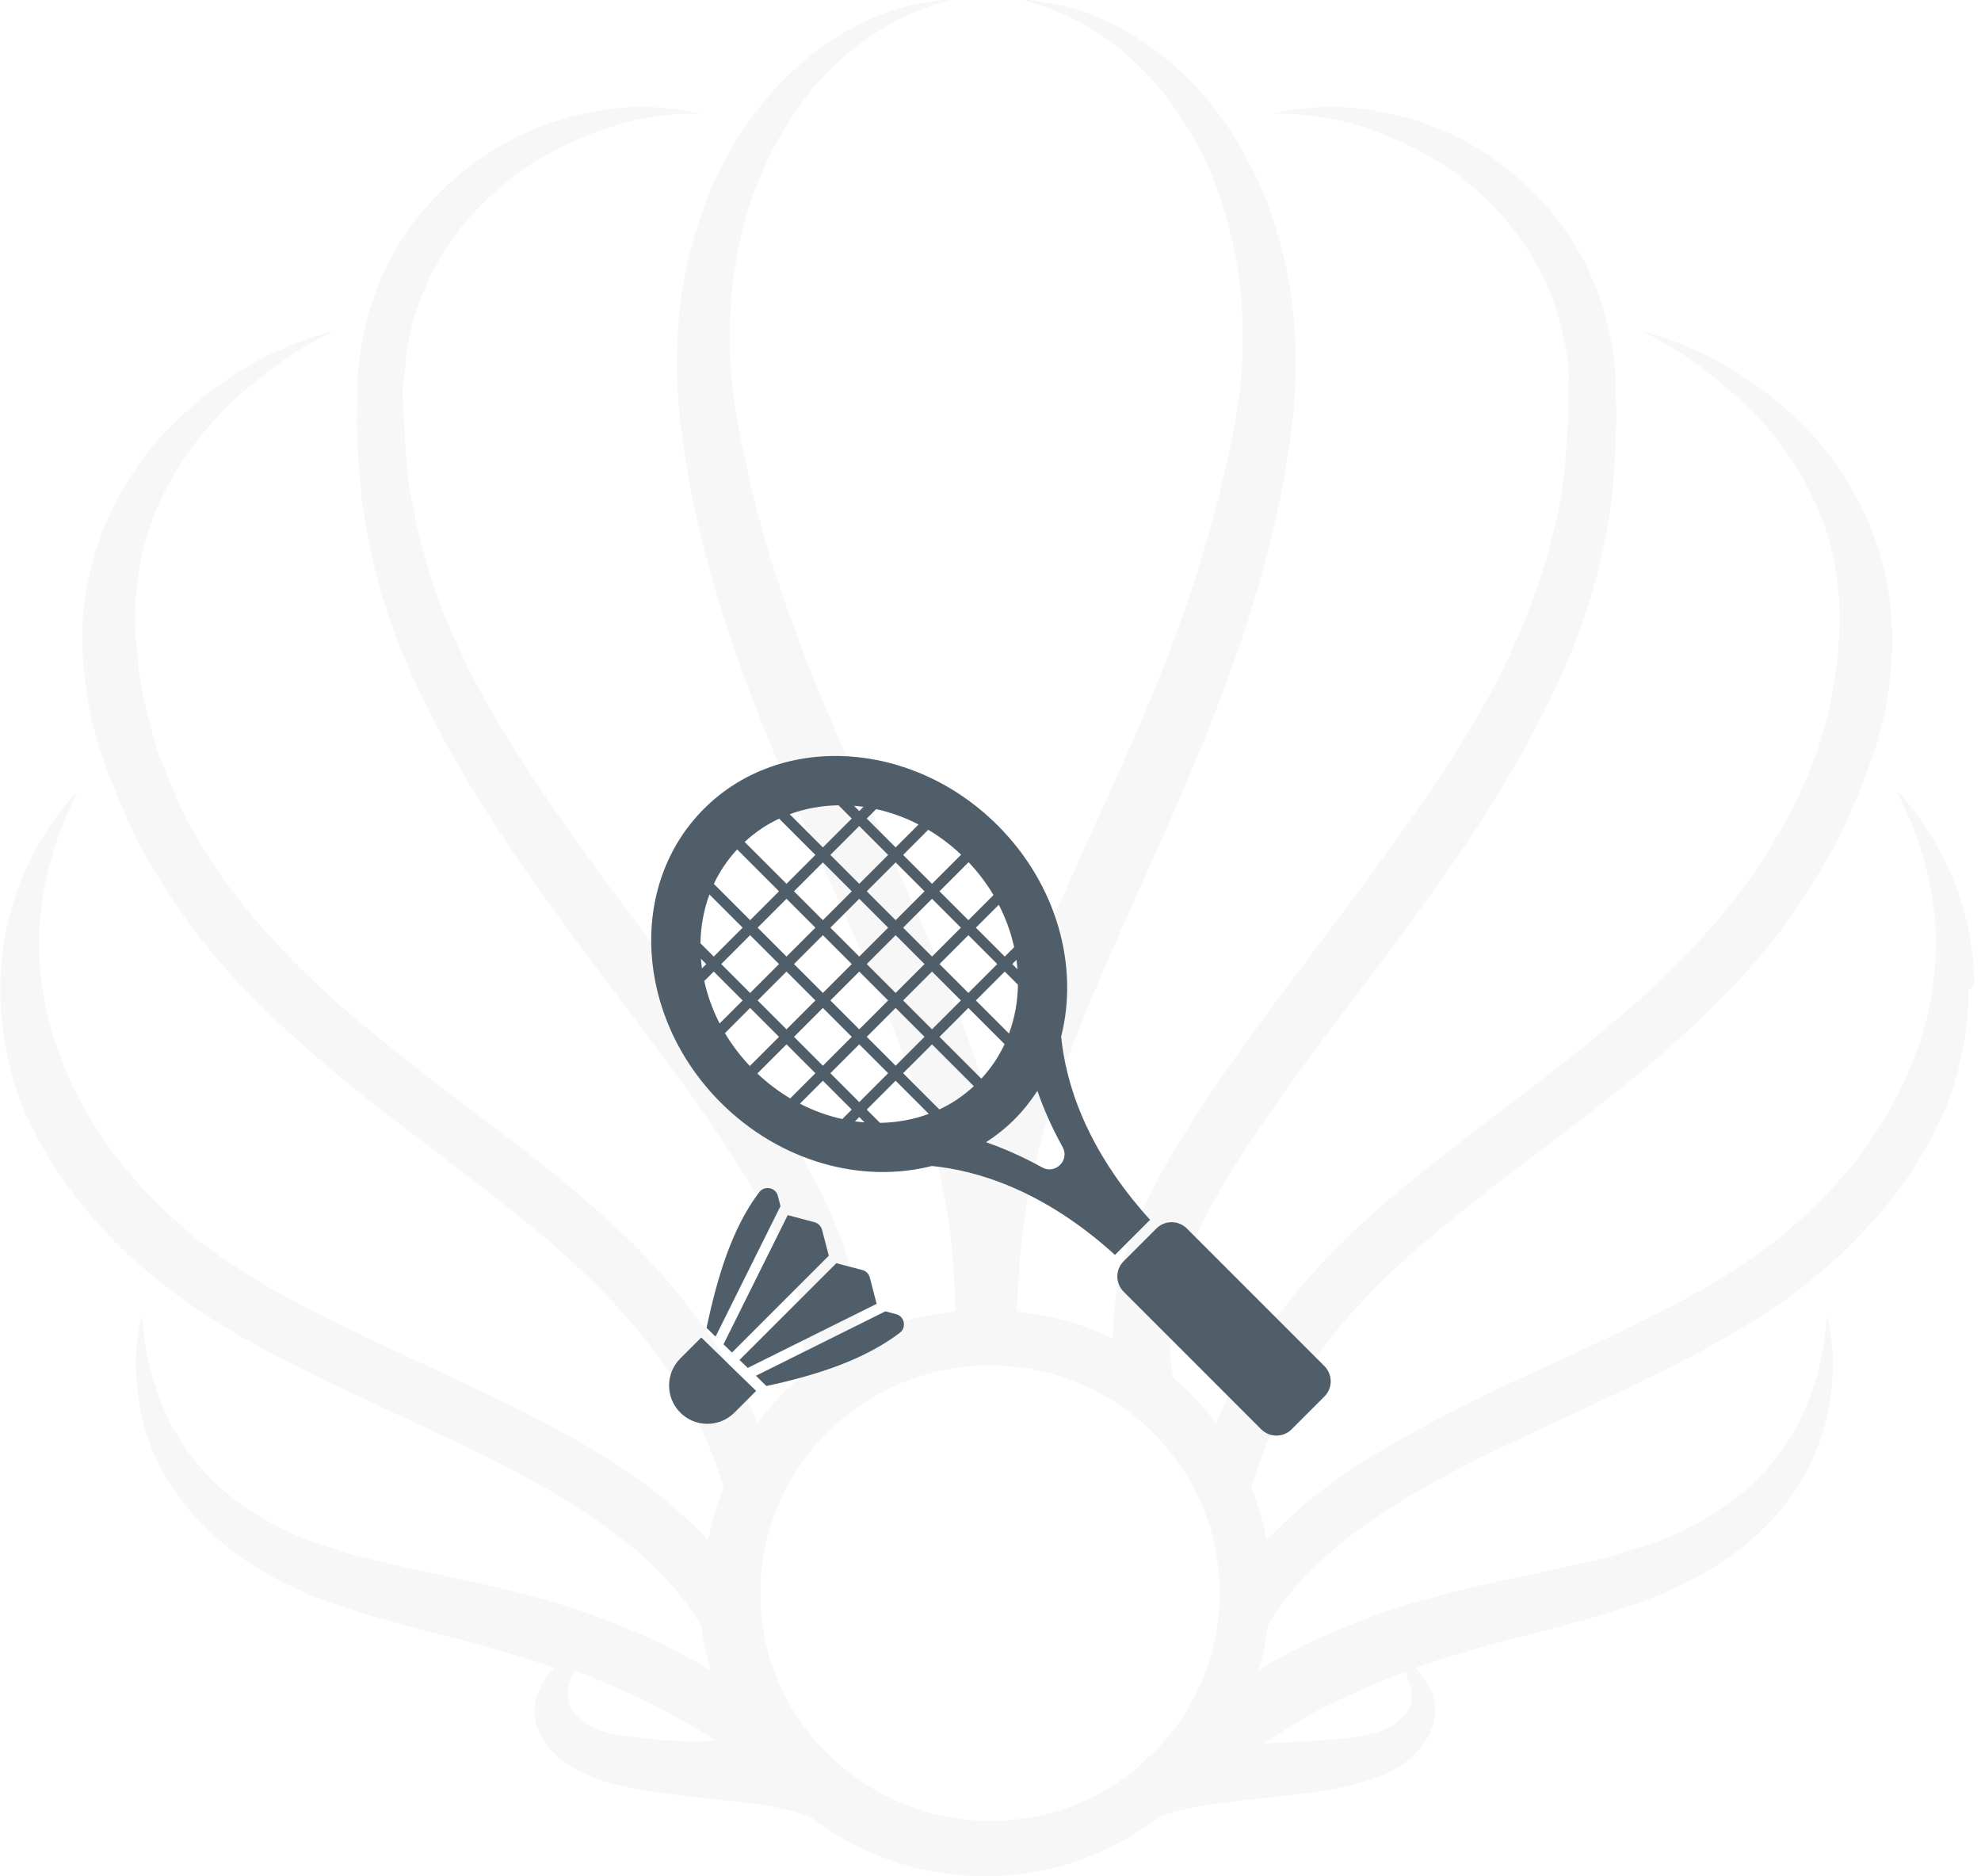 <svg width="264" height="250" viewBox="0 0 264 250" fill="none" xmlns="http://www.w3.org/2000/svg">
<path opacity="0.05" fill-rule="evenodd" clip-rule="evenodd" d="M263.119 130.418C263.119 129.925 263.02 129.433 263.02 128.94C262.921 126.97 262.622 125.099 262.225 123.325C261.827 121.552 261.33 119.976 260.834 118.499C259.74 115.544 258.448 113.081 257.256 111.21C256.958 110.717 256.66 110.323 256.361 109.831C256.063 109.437 255.864 109.043 255.566 108.649C255.069 107.959 254.573 107.368 254.175 106.875C253.777 106.383 253.479 106.087 253.281 105.89C253.082 105.693 252.982 105.595 252.982 105.595L252.883 105.693C252.883 105.693 253.181 106.284 253.678 107.27C254.175 108.353 254.871 109.831 255.566 111.899C256.262 113.968 256.958 116.43 257.455 119.287C257.653 120.764 257.951 122.242 257.951 123.916C257.951 124.113 257.951 124.31 257.951 124.507C257.951 124.704 257.951 124.902 257.951 125.099C257.951 125.493 257.951 125.887 257.951 126.379C257.951 127.266 257.952 128.054 257.852 128.94C257.852 129.827 257.653 130.713 257.554 131.6C257.455 132.486 257.256 133.373 257.057 134.358C256.958 134.85 256.858 135.244 256.759 135.737C256.66 136.229 256.56 136.623 256.361 137.116C256.262 137.608 256.063 138.002 255.964 138.495C255.864 138.987 255.666 139.381 255.467 139.874C254.771 141.745 254.076 143.617 253.082 145.489C252.187 147.36 251.094 149.232 249.902 151.005C249.305 151.891 248.709 152.778 248.013 153.763C247.715 154.255 247.318 154.649 247.02 155.043C246.721 155.437 246.324 155.93 245.926 156.324C245.529 156.718 245.231 157.21 244.833 157.604C244.436 157.998 244.038 158.491 243.641 158.885C242.846 159.771 242.051 160.559 241.156 161.348L240.858 161.643L240.56 161.939L239.864 162.53L239.169 163.121L238.87 163.416C238.771 163.515 238.672 163.613 238.572 163.712C237.678 164.401 236.883 165.189 235.889 165.879C234.001 167.356 232.013 168.637 230.026 169.917C225.951 172.478 221.578 174.645 217.206 176.812C212.833 178.98 208.46 180.95 204.187 182.92C199.913 184.89 195.739 186.86 191.864 188.928C187.988 190.997 184.311 193.065 181.031 195.134C177.752 197.301 174.87 199.468 172.484 201.635C171.093 202.916 169.901 204.098 168.807 205.181C168.31 202.719 167.615 200.355 166.72 198.089C166.82 197.892 166.919 197.597 167.018 197.301C167.416 196.02 168.112 194.05 169.105 191.686C169.404 191.095 169.702 190.504 170 189.815C170.199 189.519 170.298 189.125 170.497 188.83C170.696 188.534 170.894 188.14 170.994 187.845C171.391 187.155 171.689 186.466 172.186 185.678C172.584 184.988 173.081 184.2 173.578 183.412C175.565 180.359 178.05 177.108 181.13 173.857C184.211 170.508 187.789 167.159 191.864 163.81C195.938 160.461 200.41 157.013 205.081 153.467C209.752 149.921 214.622 146.178 219.491 142.139C220.684 141.154 221.876 140.071 223.069 138.987C223.665 138.495 224.262 137.904 224.858 137.411C225.454 136.82 226.05 136.328 226.647 135.737C228.932 133.471 231.218 131.206 233.405 128.743C233.901 128.152 234.498 127.561 234.995 126.872L236.485 125L237.28 124.015C237.579 123.719 237.777 123.325 237.976 123.03L239.367 121.06C239.864 120.37 240.262 119.681 240.759 118.991C241.156 118.302 241.653 117.612 242.051 116.923C242.448 116.233 242.846 115.445 243.343 114.756L243.939 113.672L244.237 113.18L244.535 112.687C244.833 111.998 245.231 111.308 245.529 110.619L246.026 109.634L246.125 109.535L246.225 109.338V109.24L246.324 108.944L246.523 108.353C246.821 107.664 247.218 106.875 247.517 106.186C247.815 105.496 248.113 104.708 248.411 103.92L248.808 102.837C248.908 102.443 249.107 102.049 249.206 101.753C249.504 100.965 249.703 100.276 250.001 99.488C250.2 98.7 250.399 98.01 250.597 97.222C250.796 96.434 250.995 95.745 251.194 94.957C251.293 94.563 251.392 94.169 251.392 93.775L251.492 93.184L251.591 92.593C251.691 91.805 251.79 91.017 251.889 90.327C251.989 88.751 252.187 87.273 252.187 85.697C252.187 82.644 251.889 79.689 251.293 76.832C250.697 73.976 249.802 71.316 248.709 68.853C247.616 66.391 246.225 64.125 244.833 62.057C243.442 59.988 241.852 58.215 240.262 56.639C239.864 56.245 239.467 55.851 239.069 55.457C238.672 55.063 238.274 54.767 237.877 54.373C237.678 54.176 237.479 53.98 237.28 53.881C237.082 53.684 236.883 53.586 236.684 53.389C236.287 53.093 235.889 52.699 235.492 52.404C235.094 52.108 234.696 51.812 234.299 51.517C234.1 51.418 233.901 51.221 233.703 51.123C233.504 51.024 233.305 50.827 233.106 50.729C232.709 50.433 232.311 50.236 232.013 49.941C231.616 49.744 231.218 49.448 230.92 49.251C230.224 48.759 229.429 48.463 228.833 48.069C228.137 47.675 227.442 47.38 226.845 47.084C226.249 46.789 225.653 46.493 225.057 46.296C224.46 46.001 223.963 45.804 223.467 45.607C222.473 45.213 221.578 44.917 220.883 44.72C220.187 44.523 219.591 44.326 219.293 44.228C218.895 44.129 218.696 44.031 218.696 44.031C218.696 44.031 218.895 44.129 219.193 44.326C219.491 44.523 220.088 44.72 220.684 45.114C221.976 45.804 223.864 46.887 226.05 48.463C226.647 48.857 227.243 49.251 227.74 49.744C228.336 50.236 228.932 50.63 229.529 51.221C229.827 51.517 230.125 51.714 230.523 52.009C230.821 52.305 231.119 52.6 231.516 52.896C231.715 52.995 231.814 53.191 232.013 53.29C232.212 53.487 232.311 53.586 232.51 53.782C232.808 54.078 233.106 54.373 233.504 54.767C234.796 56.147 236.088 57.526 237.28 59.2C237.579 59.594 237.877 59.988 238.175 60.481C238.473 60.875 238.771 61.367 239.069 61.761C239.367 62.254 239.665 62.648 239.964 63.14C240.262 63.633 240.461 64.125 240.759 64.618C241.752 66.588 242.746 68.656 243.442 70.922C244.138 73.188 244.635 75.552 244.933 78.014C245.231 80.477 245.231 83.038 245.032 85.599C245.032 86.879 244.833 88.16 244.635 89.539C244.436 90.82 244.237 92.199 243.939 93.479C243.74 94.858 243.343 96.139 242.945 97.518C242.746 98.207 242.548 98.897 242.349 99.488C242.249 99.783 242.15 100.177 242.051 100.473L241.653 101.458C241.355 102.147 241.156 102.837 240.858 103.428C240.56 104.117 240.262 104.708 239.964 105.398L239.765 105.89L239.665 106.186V106.284L239.566 106.383L239.069 107.368C238.672 108.058 238.374 108.747 237.976 109.437L237.678 109.929L237.38 110.422L236.883 111.308C236.485 111.899 236.187 112.589 235.79 113.18C235.392 113.771 234.995 114.46 234.597 115.051C234.2 115.642 233.802 116.332 233.305 116.923L232.013 118.696C231.814 118.991 231.616 119.287 231.318 119.582L230.622 120.469L229.231 122.242C228.734 122.833 228.237 123.424 227.74 123.916C225.752 126.182 223.665 128.349 221.479 130.418C220.883 130.91 220.386 131.403 219.789 131.994C219.193 132.486 218.696 133.077 218.1 133.57C216.907 134.555 215.814 135.54 214.622 136.525C209.951 140.465 205.181 144.11 200.51 147.656C195.839 151.202 191.267 154.748 186.994 158.195C182.721 161.742 178.944 165.288 175.565 168.932C172.286 172.577 169.503 176.123 167.317 179.571C166.82 180.457 166.323 181.245 165.826 182.033C165.329 182.821 164.931 183.708 164.534 184.397C164.335 184.791 164.136 185.185 163.938 185.481C163.739 185.875 163.54 186.269 163.441 186.564C163.143 187.254 162.745 187.943 162.447 188.633C162.348 188.928 162.149 189.322 162.049 189.618C160.36 187.352 158.372 185.284 156.285 183.511C156.285 183.412 156.285 183.412 156.285 183.314C156.087 181.935 155.789 179.866 155.987 177.305C156.087 174.744 156.683 171.592 157.975 168.144C159.267 164.697 161.254 160.757 163.739 156.619C165.031 154.551 166.422 152.384 167.913 150.217C169.404 148.05 170.994 145.784 172.683 143.42C174.373 141.154 176.062 138.692 177.95 136.328C179.739 133.865 181.627 131.403 183.516 128.94C187.292 123.916 191.168 118.597 194.944 113.081C195.839 111.702 196.833 110.323 197.727 108.846C198.621 107.368 199.516 105.989 200.41 104.511C201.305 103.034 202.1 101.556 202.994 100.079C203.392 99.389 203.789 98.601 204.187 97.813L205.379 95.548C208.559 89.441 211.243 82.939 212.932 76.241C213.33 74.567 213.727 72.892 214.025 71.218C214.324 69.543 214.622 67.868 214.82 66.194C214.92 65.307 215.019 64.519 215.019 63.731C215.019 63.337 215.119 62.943 215.119 62.451C215.119 62.057 215.218 61.663 215.218 61.17C215.317 59.496 215.317 57.821 215.417 56.147C215.417 54.571 215.317 52.995 215.317 51.517V51.419V51.221V51.123V50.827V50.236C215.317 49.842 215.218 49.448 215.218 49.054C215.119 48.266 215.019 47.38 214.92 46.592C214.423 43.341 213.528 40.288 212.336 37.431C211.143 34.575 209.553 31.915 207.864 29.649C206.075 27.285 204.187 25.315 202.1 23.542C198.025 19.996 193.652 17.73 189.578 16.352C188.584 15.957 187.59 15.662 186.596 15.465C185.603 15.268 184.708 14.972 183.814 14.874C182.025 14.48 180.335 14.381 178.845 14.283C178.05 14.283 177.354 14.184 176.658 14.283C175.963 14.283 175.366 14.283 174.77 14.381C174.174 14.48 173.677 14.48 173.18 14.48C172.683 14.578 172.286 14.578 171.888 14.677C171.689 14.677 171.491 14.775 171.292 14.775C171.093 14.775 170.994 14.874 170.795 14.874C170.497 14.972 170.298 14.972 170 15.071C169.602 15.169 169.404 15.169 169.404 15.169C169.404 15.169 169.602 15.169 170 15.169C170.199 15.169 170.497 15.169 170.795 15.169C170.994 15.169 171.093 15.169 171.292 15.169C171.491 15.169 171.689 15.169 171.888 15.169C173.478 15.268 175.764 15.465 178.547 16.056C178.944 16.154 179.242 16.253 179.64 16.352C180.037 16.45 180.435 16.549 180.733 16.647C181.528 16.844 182.323 17.14 183.118 17.435C184.708 18.026 186.497 18.715 188.186 19.602C189.975 20.489 191.764 21.572 193.553 22.754C193.951 23.05 194.447 23.444 194.845 23.739C195.242 24.035 195.739 24.429 196.137 24.823C197.031 25.512 197.826 26.3 198.721 27.187C202 30.536 204.982 34.772 206.87 39.697C207.764 42.159 208.46 44.819 208.858 47.577C208.957 48.266 208.957 48.956 209.056 49.645C209.056 50.039 209.056 50.335 209.056 50.729V51.221L208.957 51.517H208.858L208.957 51.615C208.957 53.191 208.957 54.669 208.957 56.245C208.858 57.723 208.758 59.2 208.659 60.776C208.659 61.17 208.559 61.564 208.559 61.958C208.46 62.352 208.46 62.746 208.46 63.14C208.361 63.928 208.261 64.716 208.162 65.406C207.963 66.982 207.566 68.459 207.268 69.937C206.87 71.415 206.472 72.991 206.075 74.468C204.286 80.477 201.802 86.485 198.721 92.199C195.64 97.912 192.062 103.428 188.286 108.747C184.509 114.066 180.733 119.287 176.956 124.212C175.963 125.493 175.068 126.675 174.174 127.955C173.279 129.236 172.286 130.418 171.391 131.6C169.602 134.062 167.814 136.426 166.124 138.79C164.435 141.154 162.745 143.519 161.254 145.784C159.764 148.05 158.273 150.315 156.882 152.581C154.198 157.013 152.012 161.348 150.521 165.583C149.031 169.72 148.434 173.759 148.335 177.009C148.335 177.502 148.335 177.896 148.335 178.389C144.36 176.418 140.186 175.236 135.515 174.744C135.515 174.251 135.515 173.66 135.614 173.069C135.614 172.478 135.614 171.789 135.714 171.198C135.714 170.508 135.813 169.819 135.813 169.129C135.813 168.932 135.813 168.735 135.813 168.538C135.813 168.341 135.813 168.144 135.912 167.947C135.912 167.553 136.012 167.159 136.012 166.765C136.111 165.189 136.409 163.515 136.608 161.742C137.204 158.097 138.099 154.058 139.391 149.724C140.683 145.39 142.372 140.662 144.36 135.737C146.347 130.812 148.633 125.69 151.018 120.272C153.403 114.953 155.987 109.338 158.372 103.625C160.857 97.912 163.143 91.903 165.23 85.894C167.317 79.787 169.105 73.582 170.397 67.376C170.596 66.588 170.696 65.8 170.894 65.012C171.093 64.224 171.192 63.436 171.292 62.648C171.391 61.86 171.59 61.072 171.689 60.284C171.789 59.496 171.888 58.806 171.987 58.018C172.087 57.23 172.186 56.442 172.286 55.753C172.385 54.965 172.484 54.176 172.484 53.389C172.584 51.812 172.683 50.236 172.683 48.66C172.683 45.508 172.484 42.455 172.087 39.5C171.689 36.544 170.994 33.688 170.199 30.93C169.404 28.172 168.41 25.611 167.217 23.148C166.025 20.784 164.733 18.518 163.341 16.45C162.944 15.957 162.646 15.465 162.248 14.972C161.851 14.48 161.553 13.987 161.155 13.593C160.36 12.707 159.664 11.82 158.869 11.032C158.472 10.638 158.074 10.244 157.677 9.85C157.279 9.456 156.882 9.062 156.484 8.767C155.689 8.077 154.894 7.388 154.099 6.797C153.304 6.206 152.509 5.713 151.714 5.122C151.316 4.827 150.919 4.63 150.521 4.433C150.124 4.236 149.726 3.94 149.329 3.743C148.931 3.546 148.534 3.349 148.236 3.152C147.838 2.955 147.441 2.857 147.142 2.66C146.745 2.463 146.447 2.364 146.049 2.167C145.652 2.069 145.354 1.872 145.055 1.773C142.372 0.788 140.186 0.394 138.695 0.197C137.999 0.099 137.403 0.099 137.006 0C136.608 0 136.409 0 136.409 0C136.409 0 136.608 0.099 137.006 0.197C137.204 0.296 137.403 0.296 137.701 0.394C137.999 0.493 138.298 0.591 138.596 0.69C139.291 0.985 140.186 1.182 141.08 1.675C141.279 1.773 141.577 1.872 141.875 1.97C142.173 2.069 142.372 2.266 142.67 2.364C142.968 2.463 143.267 2.66 143.465 2.758C143.764 2.857 144.062 3.054 144.36 3.251C146.745 4.531 149.428 6.403 152.012 9.062C152.708 9.653 153.304 10.441 154 11.131C154.298 11.525 154.596 11.919 154.993 12.313C155.292 12.707 155.59 13.101 155.888 13.495C157.08 15.169 158.273 16.942 159.366 18.913C160.459 20.883 161.453 23.05 162.248 25.315C163.043 27.581 163.739 29.945 164.335 32.506C165.428 37.53 165.826 42.947 165.528 48.463C165.428 49.842 165.329 51.221 165.13 52.699C165.031 53.389 164.932 54.078 164.832 54.767C164.733 55.457 164.633 56.245 164.435 56.935C164.335 57.723 164.136 58.412 164.037 59.2C163.838 59.89 163.739 60.678 163.54 61.367C163.341 62.057 163.242 62.845 163.043 63.534C162.844 64.224 162.646 65.012 162.546 65.701C161.056 71.513 159.267 77.423 157.18 83.235C155.093 89.046 152.708 94.76 150.223 100.374C147.739 105.989 145.155 111.505 142.77 116.923C140.385 122.34 137.999 127.561 136.012 132.683C134.223 137.214 132.633 141.647 131.44 145.883C130.248 141.647 128.658 137.214 126.869 132.683C124.881 127.561 122.496 122.242 120.111 116.923C117.726 111.505 115.142 105.989 112.657 100.374C110.173 94.76 107.788 89.046 105.701 83.235C103.514 77.423 101.726 71.612 100.334 65.701C100.136 65.012 99.937 64.224 99.837 63.534C99.639 62.845 99.539 62.057 99.341 61.367C99.142 60.678 99.042 59.89 98.844 59.2C98.744 58.412 98.545 57.723 98.446 56.935C98.347 56.245 98.148 55.457 98.049 54.767C97.949 54.078 97.85 53.389 97.75 52.699C97.552 51.32 97.452 49.941 97.353 48.463C97.055 42.947 97.452 37.431 98.545 32.506C99.042 30.043 99.738 27.581 100.632 25.315C101.427 23.05 102.421 20.981 103.514 18.913C104.608 16.942 105.8 15.169 106.993 13.495C107.291 13.101 107.589 12.707 107.887 12.313C108.185 11.919 108.483 11.525 108.881 11.131C109.577 10.441 110.173 9.653 110.869 9.062C113.452 6.403 116.235 4.63 118.521 3.251C118.819 3.054 119.117 2.955 119.415 2.758C119.713 2.66 120.012 2.463 120.21 2.364C120.509 2.266 120.707 2.069 121.005 1.97C121.304 1.872 121.502 1.773 121.8 1.675C122.794 1.281 123.589 0.985 124.285 0.69C124.583 0.591 124.981 0.493 125.179 0.394C125.478 0.296 125.676 0.296 125.875 0.197C126.273 0.099 126.471 0 126.471 0C126.471 0 126.273 0 125.875 0C125.478 0 124.881 0.099 124.186 0.197C122.695 0.394 120.508 0.788 117.825 1.773C117.527 1.872 117.13 2.069 116.831 2.167C116.533 2.266 116.136 2.463 115.738 2.66C115.341 2.857 115.043 2.955 114.645 3.152C114.248 3.349 113.949 3.546 113.552 3.743C113.154 3.94 112.757 4.137 112.359 4.433C111.962 4.63 111.564 4.925 111.167 5.122C110.372 5.615 109.577 6.107 108.782 6.797C107.987 7.388 107.192 8.077 106.396 8.767C105.999 9.161 105.601 9.456 105.204 9.85C104.806 10.244 104.409 10.638 104.011 11.032C103.216 11.82 102.521 12.707 101.726 13.593C101.328 14.086 101.03 14.578 100.632 14.972C100.235 15.465 99.937 15.957 99.539 16.45C98.148 18.518 96.856 20.784 95.663 23.148C94.471 25.611 93.576 28.172 92.682 30.93C91.887 33.688 91.191 36.544 90.794 39.5C90.396 42.455 90.198 45.508 90.198 48.66C90.198 50.236 90.297 51.812 90.396 53.389C90.496 54.176 90.595 54.965 90.595 55.753C90.694 56.541 90.794 57.329 90.893 58.018C90.993 58.806 91.092 59.496 91.191 60.284C91.291 61.072 91.489 61.86 91.589 62.648C91.688 63.436 91.887 64.224 91.986 65.012C92.185 65.8 92.284 66.588 92.483 67.376C93.775 73.582 95.564 79.787 97.651 85.894C99.738 92.002 102.123 97.912 104.508 103.625C106.893 109.437 109.477 114.953 111.862 120.272C114.248 125.591 116.533 130.812 118.521 135.737C120.508 140.662 122.198 145.39 123.49 149.724C124.782 154.058 125.676 158.097 126.273 161.742C126.571 163.515 126.769 165.189 126.869 166.765C126.869 167.159 126.968 167.553 126.968 167.947C126.968 168.144 126.968 168.341 127.068 168.538C127.068 168.735 127.068 168.932 127.068 169.129C127.068 169.819 127.167 170.508 127.167 171.198C127.167 171.789 127.266 172.478 127.266 173.069C127.266 173.66 127.266 174.251 127.266 174.744C122.695 175.236 118.322 176.418 114.446 178.389C114.446 177.994 114.446 177.502 114.446 177.009C114.347 173.759 113.751 169.72 112.26 165.583C110.769 161.348 108.583 157.013 105.9 152.581C104.608 150.315 103.117 148.05 101.527 145.784C99.937 143.519 98.347 141.154 96.657 138.79C94.968 136.426 93.179 134.062 91.39 131.6C90.496 130.418 89.601 129.137 88.607 127.955C87.713 126.773 86.719 125.493 85.825 124.212C82.048 119.287 78.172 114.066 74.495 108.747C70.818 103.428 67.141 97.912 64.061 92.199C60.98 86.485 58.396 80.575 56.706 74.468C56.309 72.991 55.911 71.415 55.514 69.937C55.216 68.361 54.917 66.883 54.619 65.406C54.52 64.618 54.421 63.83 54.321 63.14C54.321 62.746 54.222 62.352 54.222 61.958C54.222 61.564 54.123 61.17 54.123 60.776C54.023 59.299 53.924 57.821 53.824 56.245C53.824 54.669 53.626 53.093 53.626 51.615L53.526 51.517H53.626L53.725 51.221L53.824 50.729C53.824 50.335 53.824 50.039 53.924 49.645C54.023 48.956 54.023 48.266 54.123 47.577C54.421 44.819 55.116 42.159 56.11 39.697C57.998 34.772 60.88 30.536 64.259 27.187C65.054 26.3 65.949 25.611 66.843 24.823C67.241 24.429 67.737 24.133 68.135 23.739C68.533 23.444 69.029 23.05 69.427 22.754C71.216 21.474 73.005 20.489 74.794 19.602C76.582 18.715 78.272 18.026 79.862 17.435C80.657 17.14 81.452 16.942 82.247 16.647C82.645 16.549 83.042 16.45 83.34 16.352C83.738 16.253 84.036 16.154 84.433 16.056C87.216 15.465 89.601 15.169 91.092 15.169C91.291 15.169 91.489 15.169 91.688 15.169C91.887 15.169 91.986 15.169 92.185 15.169C92.483 15.169 92.781 15.169 92.98 15.169C93.378 15.169 93.576 15.169 93.576 15.169C93.576 15.169 93.378 15.169 92.98 15.071C92.781 15.071 92.483 14.972 92.185 14.874C91.986 14.874 91.887 14.775 91.688 14.775C91.489 14.775 91.291 14.677 91.092 14.677C90.694 14.578 90.297 14.578 89.8 14.48C89.303 14.48 88.806 14.381 88.21 14.381C87.614 14.283 87.017 14.283 86.322 14.283C85.626 14.283 84.93 14.283 84.135 14.283C82.645 14.381 80.955 14.48 79.166 14.874C78.272 15.071 77.278 15.268 76.384 15.465C75.39 15.761 74.396 16.056 73.402 16.352C69.328 17.73 64.955 20.095 60.88 23.542C58.793 25.315 56.905 27.285 55.116 29.649C53.327 32.013 51.837 34.575 50.644 37.431C49.452 40.288 48.557 43.44 48.06 46.592C47.961 47.38 47.861 48.168 47.762 49.054C47.762 49.448 47.663 49.842 47.663 50.236V50.827V51.123V51.221V51.419V51.517C47.663 53.093 47.563 54.571 47.563 56.147C47.563 57.821 47.663 59.496 47.762 61.17C47.762 61.564 47.861 61.958 47.861 62.451C47.861 62.845 47.961 63.239 47.961 63.731C48.06 64.519 48.16 65.406 48.16 66.194C48.358 67.868 48.657 69.543 48.955 71.218C49.352 72.892 49.65 74.567 50.048 76.241C51.737 82.939 54.421 89.441 57.601 95.548L58.793 97.813C59.191 98.601 59.588 99.389 59.986 100.079C60.88 101.556 61.675 103.034 62.57 104.511C63.464 105.989 64.359 107.368 65.253 108.846C66.147 110.225 67.141 111.604 68.036 113.081C71.812 118.597 75.688 123.916 79.464 128.94C81.353 131.403 83.241 133.964 85.03 136.328C86.819 138.692 88.607 141.154 90.297 143.42C91.986 145.686 93.576 147.951 95.067 150.217C96.558 152.384 97.949 154.551 99.241 156.619C101.825 160.757 103.713 164.697 105.005 168.144C106.297 171.592 106.794 174.744 106.993 177.305C107.092 179.866 106.893 181.935 106.695 183.314C106.695 183.412 106.695 183.511 106.695 183.511C104.508 185.284 102.62 187.352 100.931 189.618C100.831 189.322 100.632 189.027 100.533 188.633C100.235 187.943 99.937 187.254 99.539 186.564C99.341 186.17 99.241 185.776 99.042 185.481C98.844 185.087 98.645 184.693 98.446 184.397C98.049 183.609 97.651 182.821 97.154 182.033C96.657 181.245 96.16 180.359 95.663 179.571C93.477 176.221 90.694 172.577 87.415 168.932C84.135 165.288 80.26 161.742 75.986 158.195C71.812 154.649 67.141 151.202 62.47 147.656C57.8 144.11 53.029 140.465 48.358 136.525C47.166 135.54 46.073 134.555 44.88 133.57C44.284 133.077 43.787 132.585 43.191 131.994C42.594 131.501 42.097 131.009 41.501 130.418C39.315 128.349 37.228 126.182 35.24 123.916C34.743 123.325 34.246 122.833 33.749 122.242L32.358 120.469L31.663 119.582C31.464 119.287 31.265 118.991 30.967 118.696L29.675 116.923C29.178 116.332 28.88 115.642 28.383 115.051C27.985 114.46 27.588 113.771 27.19 113.18C26.793 112.589 26.495 111.899 26.097 111.308L25.6 110.422L25.302 109.929L25.004 109.437C24.607 108.747 24.308 108.058 24.01 107.368L23.513 106.383V106.284V106.186L23.414 105.89L23.215 105.398C22.917 104.708 22.619 104.117 22.321 103.428C22.023 102.738 21.824 102.049 21.526 101.458L21.128 100.473C21.029 100.177 20.929 99.783 20.83 99.488C20.631 98.798 20.433 98.109 20.234 97.518C19.936 96.139 19.538 94.858 19.24 93.479C18.942 92.199 18.743 90.82 18.544 89.539C18.445 88.258 18.246 86.879 18.147 85.599C17.948 83.038 17.948 80.477 18.246 78.014C18.544 75.552 19.041 73.188 19.737 70.922C20.433 68.656 21.327 66.588 22.42 64.618C22.718 64.125 22.917 63.633 23.215 63.14C23.513 62.648 23.811 62.254 24.11 61.761C24.408 61.269 24.706 60.875 25.004 60.481C25.302 60.087 25.6 59.594 25.898 59.2C27.091 57.526 28.482 56.147 29.675 54.767C29.973 54.472 30.371 54.078 30.669 53.782C30.867 53.586 30.967 53.487 31.166 53.29C31.364 53.093 31.464 52.995 31.663 52.896C31.961 52.6 32.259 52.305 32.656 52.009C32.955 51.714 33.253 51.517 33.65 51.221C34.246 50.729 34.843 50.236 35.439 49.744C36.035 49.251 36.632 48.857 37.128 48.463C39.315 46.887 41.203 45.804 42.495 45.114C43.091 44.72 43.688 44.523 43.986 44.326C44.284 44.129 44.483 44.031 44.483 44.031C44.483 44.031 44.284 44.129 43.886 44.228C43.489 44.326 42.992 44.523 42.296 44.72C41.6 44.917 40.706 45.213 39.712 45.607C39.215 45.804 38.619 46.001 38.122 46.296C37.526 46.592 36.93 46.789 36.333 47.084C35.737 47.38 35.041 47.675 34.346 48.069C33.65 48.463 32.954 48.857 32.259 49.251C31.861 49.448 31.563 49.744 31.166 49.941C30.768 50.138 30.47 50.433 30.072 50.729C29.874 50.827 29.675 51.024 29.476 51.123C29.277 51.221 29.079 51.418 28.88 51.517C28.482 51.812 28.085 52.108 27.687 52.404C27.29 52.699 26.892 52.995 26.495 53.389C26.296 53.586 26.097 53.684 25.898 53.881C25.7 54.078 25.501 54.275 25.302 54.373C24.905 54.767 24.507 55.063 24.11 55.457C23.712 55.851 23.315 56.245 22.917 56.639C21.327 58.215 19.737 59.988 18.346 62.057C16.954 64.125 15.563 66.391 14.47 68.853C13.377 71.316 12.482 74.074 11.886 76.832C11.19 79.689 10.892 82.644 10.991 85.697C10.991 87.175 11.091 88.751 11.29 90.327C11.389 91.115 11.488 91.903 11.588 92.593L11.687 93.184L11.786 93.775C11.886 94.169 11.985 94.563 11.985 94.957C12.184 95.745 12.283 96.533 12.582 97.222C12.78 98.01 12.979 98.7 13.178 99.488C13.476 100.276 13.675 100.965 13.973 101.753C14.072 102.147 14.172 102.541 14.37 102.837L14.768 103.92C15.066 104.61 15.364 105.398 15.662 106.186C15.96 106.875 16.358 107.664 16.656 108.353L16.855 108.944L16.954 109.24V109.338L17.054 109.535L17.153 109.634L17.65 110.619C17.948 111.308 18.346 111.998 18.644 112.687L18.942 113.18L19.24 113.672L19.836 114.756C20.234 115.445 20.631 116.233 21.128 116.923C21.526 117.612 22.023 118.302 22.42 118.991C22.917 119.681 23.315 120.37 23.811 121.06L25.203 123.03C25.402 123.325 25.7 123.719 25.898 124.015L26.694 125L28.184 126.872C28.681 127.463 29.277 128.054 29.774 128.743C31.861 131.206 34.147 133.471 36.532 135.737C37.128 136.328 37.725 136.82 38.321 137.411C38.917 137.904 39.514 138.495 40.11 138.987C41.302 140.071 42.495 141.056 43.688 142.139C48.557 146.178 53.427 149.921 58.098 153.467C62.769 157.013 67.241 160.461 71.315 163.81C75.39 167.159 78.968 170.607 82.048 173.857C85.129 177.206 87.614 180.457 89.601 183.412C90.098 184.2 90.496 184.89 90.993 185.678C91.39 186.367 91.788 187.155 92.185 187.845C92.384 188.14 92.583 188.534 92.682 188.83C92.881 189.125 92.98 189.519 93.179 189.815C93.477 190.504 93.775 191.095 94.073 191.686C95.067 194.05 95.763 195.922 96.16 197.301C96.26 197.597 96.359 197.892 96.459 198.089C95.564 200.355 94.868 202.719 94.371 205.181C93.278 203.999 92.086 202.817 90.694 201.635C88.309 199.468 85.427 197.203 82.148 195.134C78.868 192.967 75.191 190.898 71.315 188.928C67.439 186.86 63.265 184.988 58.992 182.92C54.719 180.95 50.346 178.98 45.973 176.812C41.6 174.645 37.228 172.478 33.153 169.917C31.166 168.637 29.079 167.356 27.29 165.879C26.296 165.189 25.501 164.5 24.607 163.712C24.507 163.613 24.408 163.515 24.308 163.416L24.01 163.121L23.315 162.53L22.619 161.939L22.321 161.643L22.023 161.348C21.228 160.559 20.333 159.673 19.538 158.885C19.141 158.491 18.743 157.998 18.346 157.604C17.948 157.21 17.65 156.718 17.252 156.324C16.855 155.93 16.557 155.437 16.159 155.043C15.861 154.551 15.463 154.157 15.165 153.763C14.569 152.876 13.873 151.99 13.277 151.005C12.085 149.232 10.991 147.36 10.097 145.489C9.103 143.617 8.408 141.745 7.712 139.874C7.513 139.381 7.414 138.987 7.215 138.495C7.116 138.002 6.917 137.608 6.817 137.116C6.718 136.623 6.619 136.229 6.42 135.737C6.321 135.244 6.221 134.85 6.122 134.358C5.923 133.471 5.824 132.486 5.625 131.6C5.525 130.713 5.426 129.827 5.327 128.94C5.227 128.054 5.227 127.167 5.227 126.379C5.227 125.985 5.227 125.493 5.227 125.099C5.227 124.902 5.227 124.704 5.227 124.507C5.227 124.31 5.227 124.113 5.227 123.916C5.327 122.34 5.525 120.764 5.724 119.287C6.221 116.43 6.917 113.968 7.612 111.899C8.308 109.929 9.004 108.353 9.501 107.27C9.998 106.186 10.296 105.693 10.296 105.693L10.196 105.595C10.196 105.595 10.097 105.693 9.898 105.89C9.699 106.087 9.401 106.481 9.004 106.875C8.606 107.368 8.109 107.861 7.612 108.649C7.314 109.043 7.116 109.338 6.817 109.831C6.519 110.225 6.221 110.717 5.923 111.21C4.73 113.081 3.438 115.544 2.345 118.499C1.848 119.976 1.352 121.651 0.954 123.325C0.556 125.099 0.258 126.97 0.159 128.94C0.159 129.433 0.06 129.925 0.06 130.418C0.06 130.91 0.06 131.403 0.06 131.994C0.06 132.979 0.06 134.062 0.159 135.146C0.358 137.313 0.656 139.48 1.252 141.745C1.352 142.041 1.352 142.336 1.451 142.632C1.55 142.927 1.65 143.223 1.65 143.42C1.848 144.011 1.948 144.504 2.147 145.095C2.345 145.686 2.544 146.178 2.743 146.769C2.942 147.36 3.14 147.853 3.438 148.444C3.538 148.739 3.637 149.035 3.836 149.232C3.935 149.527 4.134 149.823 4.234 150.02C4.532 150.611 4.73 151.103 5.029 151.694C5.625 152.778 6.221 153.861 6.917 154.945C9.6 159.18 12.88 163.121 16.557 166.667L16.855 166.962L17.252 167.356L17.948 167.947L18.644 168.538L18.942 168.834L19.339 169.129C20.333 170.016 21.426 170.902 22.42 171.69C24.507 173.266 26.694 174.744 28.88 176.123C33.253 178.881 37.824 181.245 42.296 183.412C46.768 185.579 51.24 187.648 55.414 189.618C59.688 191.588 63.663 193.459 67.439 195.429C71.216 197.4 74.595 199.271 77.576 201.241C80.558 203.211 83.141 205.181 85.328 207.053C87.415 208.924 89.204 210.697 90.396 212.273C90.694 212.667 90.993 213.061 91.291 213.357C91.589 213.751 91.788 214.046 91.986 214.342C92.185 214.637 92.384 214.933 92.583 215.229C92.781 215.524 92.881 215.721 93.079 216.017C93.278 216.312 93.378 216.509 93.477 216.706C93.676 218.676 94.173 220.646 94.67 222.518C92.881 221.533 91.092 220.449 89.104 219.464C86.123 217.987 82.843 216.608 79.365 215.327C77.676 214.736 75.887 214.145 74.098 213.554C72.309 213.061 70.52 212.569 68.632 212.076C64.955 211.19 61.278 210.402 57.601 209.614C55.812 209.22 53.924 208.826 52.234 208.432C50.445 208.038 48.657 207.545 46.967 207.151L46.371 206.954L45.775 206.757C45.377 206.659 44.98 206.56 44.582 206.363C44.184 206.265 43.688 206.068 43.29 205.969L42.992 205.871L42.694 205.772L42.097 205.575C41.302 205.28 40.507 204.984 39.712 204.689C38.917 204.295 38.222 203.999 37.427 203.605C34.544 202.128 31.861 200.453 29.675 198.483C27.488 196.513 25.6 194.444 24.209 192.179C22.818 190.012 21.724 187.746 21.029 185.678C20.333 183.609 19.836 181.738 19.538 180.162C19.439 179.768 19.439 179.374 19.339 179.078C19.24 178.684 19.24 178.388 19.24 178.093C19.141 177.502 19.141 176.911 19.041 176.517C18.942 175.63 18.942 175.138 18.942 175.138C18.942 175.138 18.942 175.236 18.842 175.433C18.842 175.63 18.743 176.024 18.644 176.418C18.445 177.305 18.246 178.586 18.147 180.26C18.047 181.048 18.047 182.033 18.147 183.018C18.147 183.511 18.246 184.102 18.246 184.594C18.346 185.185 18.346 185.678 18.445 186.269C18.743 188.633 19.439 191.292 20.631 193.952C21.228 195.331 21.923 196.71 22.917 198.089C23.811 199.468 24.805 200.749 25.998 202.128C28.383 204.689 31.166 207.053 34.445 209.023C36.035 210.008 37.725 210.894 39.514 211.682L40.209 211.978L40.507 212.175L40.905 212.372C41.302 212.569 41.7 212.667 42.197 212.864C42.594 213.061 43.091 213.16 43.588 213.357L44.284 213.653L44.98 213.849C48.657 215.13 52.334 216.115 56.011 217.1C57.8 217.593 59.588 217.987 61.477 218.479C63.265 218.972 65.054 219.464 66.744 219.957C69.228 220.646 71.613 221.434 73.899 222.222C73.7 222.419 73.601 222.518 73.402 222.715C73.005 223.109 72.707 223.503 72.408 224.094C72.11 224.586 71.812 225.177 71.514 225.965C71.315 226.655 71.216 227.443 71.216 228.329C71.315 229.216 71.514 230.102 71.912 230.891C72.309 231.679 72.806 232.467 73.402 233.156C73.502 233.255 73.502 233.353 73.601 233.353L73.7 233.452L73.8 233.55L73.899 233.649L74.098 233.846L74.197 233.944L74.297 234.043L74.595 234.338C74.694 234.437 74.794 234.437 74.893 234.535C75.092 234.634 75.29 234.831 75.39 234.929C76.881 235.914 78.471 236.604 80.061 237.195C81.651 237.687 83.241 238.081 84.831 238.377C86.421 238.672 88.011 238.869 89.502 239.066C90.993 239.263 92.483 239.46 93.875 239.559C96.657 239.854 99.241 240.15 101.328 240.445C103.415 240.741 105.005 241.135 106.098 241.43C106.595 241.627 106.993 241.726 107.291 241.824C107.589 241.923 107.688 242.021 107.688 242.021L107.788 241.923C114.248 246.946 122.397 250 131.242 250C140.086 250 148.236 246.946 154.695 241.923L154.795 242.021C154.795 242.021 154.894 241.923 155.192 241.824C155.49 241.726 155.888 241.627 156.385 241.43C157.478 241.135 159.068 240.741 161.155 240.445C163.242 240.15 165.826 239.854 168.609 239.559C170 239.362 171.491 239.263 172.981 239.066C174.472 238.869 176.062 238.672 177.652 238.377C179.242 238.081 180.832 237.687 182.422 237.195C184.013 236.702 185.603 236.013 187.093 234.929C187.292 234.831 187.491 234.634 187.59 234.535C187.69 234.437 187.789 234.437 187.888 234.338L188.186 234.043L188.286 233.944L188.385 233.846L188.584 233.649L188.683 233.55L188.783 233.452L188.882 233.353C188.982 233.255 188.982 233.156 189.081 233.156C189.677 232.467 190.174 231.777 190.572 230.891C190.969 230.102 191.168 229.216 191.267 228.329C191.267 227.443 191.168 226.655 190.969 225.965C190.77 225.276 190.472 224.685 190.075 224.094C189.777 223.601 189.379 223.109 189.081 222.715C188.882 222.518 188.783 222.419 188.584 222.222C190.87 221.434 193.255 220.646 195.739 219.957C197.429 219.464 199.218 218.972 201.007 218.479C202.795 217.987 204.584 217.593 206.472 217.1C210.15 216.115 213.827 215.13 217.504 213.849L218.199 213.653L218.895 213.357C219.392 213.16 219.789 213.061 220.286 212.864C220.684 212.667 221.181 212.569 221.578 212.372L221.976 212.175L222.274 211.978L222.97 211.682C224.758 210.894 226.448 210.008 228.038 209.023C231.318 207.053 234.1 204.787 236.485 202.128C237.678 200.847 238.672 199.468 239.566 198.089C240.461 196.71 241.156 195.331 241.752 193.952C242.945 191.194 243.641 188.534 243.939 186.269C244.038 185.678 244.038 185.087 244.138 184.594C244.138 184.003 244.237 183.511 244.237 183.018C244.237 182.033 244.237 181.048 244.237 180.26C244.138 178.586 243.939 177.305 243.74 176.418C243.641 176.024 243.541 175.63 243.541 175.433C243.442 175.236 243.442 175.138 243.442 175.138C243.442 175.138 243.442 175.63 243.343 176.517C243.343 176.911 243.243 177.502 243.144 178.093C243.144 178.388 243.044 178.783 243.044 179.078C242.945 179.472 242.945 179.768 242.846 180.162C242.548 181.738 242.15 183.609 241.355 185.678C240.659 187.746 239.566 190.012 238.175 192.179C236.783 194.346 234.895 196.513 232.709 198.483C230.423 200.453 227.839 202.128 224.957 203.605C224.262 203.999 223.466 204.295 222.671 204.689C221.876 204.984 221.181 205.378 220.286 205.575L219.69 205.772L219.392 205.871L219.094 205.969C218.696 206.068 218.199 206.265 217.802 206.363C217.404 206.462 217.007 206.659 216.609 206.757L216.013 206.954L215.417 207.151C213.727 207.644 211.938 208.038 210.15 208.432C208.361 208.826 206.572 209.22 204.783 209.614C201.106 210.402 197.429 211.19 193.752 212.076C191.963 212.569 190.075 213.061 188.286 213.554C186.497 214.145 184.708 214.637 183.019 215.327C179.54 216.608 176.261 217.987 173.279 219.464C171.292 220.449 169.404 221.434 167.714 222.518C168.31 220.646 168.708 218.676 168.907 216.706C169.006 216.509 169.205 216.312 169.304 216.017C169.404 215.82 169.602 215.524 169.801 215.229C170 214.933 170.199 214.637 170.397 214.342C170.596 214.046 170.894 213.652 171.093 213.357C171.391 212.963 171.689 212.667 171.987 212.273C173.18 210.697 174.969 208.924 177.056 207.053C179.143 205.181 181.727 203.211 184.808 201.241C187.789 199.271 191.267 197.301 194.944 195.429C198.721 193.459 202.696 191.588 206.969 189.618C211.243 187.648 215.615 185.579 220.088 183.412C224.56 181.245 229.131 178.783 233.504 176.123C235.69 174.744 237.877 173.266 239.964 171.69C240.957 170.902 242.051 170.016 243.044 169.129L243.442 168.834L243.74 168.538L244.436 167.947L245.131 167.356L245.529 166.962L245.827 166.667C249.504 163.022 252.883 159.18 255.467 154.945C256.163 153.861 256.759 152.778 257.355 151.694C257.653 151.103 257.852 150.611 258.15 150.02C258.25 149.724 258.448 149.429 258.548 149.232C258.647 148.936 258.747 148.641 258.945 148.444C259.144 147.853 259.442 147.36 259.641 146.769C259.84 146.178 260.038 145.686 260.237 145.095C260.436 144.504 260.535 144.011 260.734 143.42C260.834 143.125 260.933 142.829 260.933 142.632C261.032 142.336 261.032 142.041 261.132 141.745C261.728 139.48 262.026 137.313 262.225 135.146C262.324 134.062 262.324 132.979 262.324 131.994C263.119 131.403 263.119 130.91 263.119 130.418ZM90.893 231.974C89.403 231.876 87.912 231.876 86.52 231.679C85.129 231.58 83.738 231.383 82.446 231.186C81.154 230.989 79.961 230.595 78.968 230.102C78.868 230.004 78.769 230.004 78.57 229.905L78.272 229.708C78.272 229.708 78.272 229.708 78.172 229.708L78.073 229.61L77.874 229.413L77.775 229.314C77.676 229.314 77.676 229.216 77.576 229.216C77.179 228.92 76.781 228.625 76.582 228.329C76.284 228.034 76.085 227.738 75.986 227.344C75.787 226.95 75.787 226.655 75.688 226.162C75.589 225.374 75.787 224.389 76.085 223.601C76.185 223.207 76.384 222.912 76.483 222.616C76.781 222.715 77.079 222.813 77.377 222.912C78.172 223.207 78.968 223.503 79.663 223.798C80.061 223.995 80.458 224.094 80.856 224.291C81.253 224.488 81.651 224.586 81.949 224.783C82.347 224.98 82.645 225.079 83.042 225.276C83.44 225.473 83.738 225.571 84.135 225.768C84.533 225.965 84.831 226.064 85.228 226.261C85.626 226.458 85.924 226.556 86.222 226.753C89.005 228.132 91.49 229.511 93.775 230.891C94.371 231.186 94.868 231.58 95.465 231.876C95.365 231.876 95.266 231.876 95.166 231.876C93.875 232.073 92.384 231.974 90.893 231.974ZM112.359 235.52C111.962 235.126 111.564 234.831 111.067 234.338C110.67 233.944 110.173 233.55 109.676 233.058C104.508 227.64 101.328 220.351 101.328 212.273C101.328 195.528 115.043 181.935 131.937 181.935C148.832 181.935 162.546 195.528 162.546 212.273C162.546 220.351 159.366 227.64 154.198 233.058C153.702 233.55 153.205 233.944 152.807 234.338C152.31 234.831 151.913 235.225 151.615 235.52C146.347 239.953 139.49 242.612 132.037 242.612C124.484 242.612 117.726 239.953 112.359 235.52ZM177.553 226.95C177.851 226.753 178.248 226.655 178.547 226.458C178.944 226.261 179.242 226.162 179.64 225.965C180.037 225.768 180.335 225.67 180.733 225.473C181.13 225.276 181.429 225.177 181.826 224.98C182.224 224.783 182.522 224.685 182.919 224.488C183.317 224.291 183.714 224.192 184.112 223.995C184.907 223.7 185.702 223.404 186.398 223.109C186.696 223.01 186.994 222.912 187.292 222.813C187.391 223.109 187.59 223.503 187.69 223.798C187.988 224.586 188.186 225.473 188.087 226.359C188.087 226.753 187.988 227.147 187.789 227.541C187.69 227.935 187.391 228.231 187.193 228.526C186.895 228.822 186.596 229.117 186.199 229.413C186.199 229.413 186.1 229.511 186 229.511H186.1L185.901 229.708L185.801 229.807C185.801 229.807 185.801 229.807 185.702 229.807L185.404 230.004C185.304 230.102 185.205 230.102 185.006 230.201C184.013 230.693 182.82 230.989 181.528 231.284C180.236 231.481 178.845 231.678 177.453 231.777C176.062 231.875 174.571 231.974 173.081 232.072C171.59 232.171 170.099 232.171 168.708 232.27C168.609 232.27 168.509 232.27 168.41 232.27C168.907 231.974 169.503 231.58 170.099 231.284C172.286 229.708 174.87 228.231 177.553 226.95Z" fill="#505E69"/>
<g clip-path="url(#clip0_573_1475)">
<g clip-path="url(#clip1_573_1475)">
<path d="M153.27 162.535C144.564 152.936 141.996 144.05 141.416 138.105C143.789 128.785 140.893 117.915 132.962 109.984C121.544 98.567 104.009 97.567 93.814 107.763C83.628 117.949 84.628 135.484 96.045 146.901C103.98 154.836 114.857 157.731 124.177 155.355C130.123 155.936 139.004 158.508 148.598 167.209C148.64 167.152 148.682 167.095 148.739 167.053L153.115 162.676C153.171 162.62 153.214 162.578 153.27 162.535ZM106.599 147.055L109.662 143.992L113.512 147.841L112.254 149.099C110.328 148.678 108.428 147.994 106.599 147.055ZM100.927 143.032L104.815 139.144L108.664 142.993L105.308 146.349C103.766 145.435 102.296 144.326 100.927 143.032ZM96.609 137.655L99.967 134.296L103.817 138.146L99.928 142.035C98.633 140.666 97.524 139.197 96.609 137.655ZM93.856 130.711L95.119 129.449L98.969 133.298L95.903 136.365C94.964 134.537 94.278 132.637 93.856 130.711ZM93.411 127.74L94.121 128.45L93.545 129.026C93.485 128.597 93.445 128.169 93.411 127.74ZM94.543 119.177L98.969 123.602L95.119 127.452L93.346 125.679C93.386 123.438 93.778 121.241 94.543 119.177ZM98.237 113.175L103.816 118.755L99.967 122.604L95.132 117.769C95.908 116.109 96.951 114.566 98.237 113.175ZM103.833 109.076L108.664 113.908L104.815 117.757L99.235 112.178C100.627 110.892 102.171 109.851 103.833 109.076ZM111.748 107.295L113.512 109.06L109.662 112.909L105.24 108.487C107.306 107.723 109.505 107.333 111.748 107.295ZM122.415 109.851L119.358 112.909L115.508 109.06L116.762 107.806C118.688 108.227 120.588 108.913 122.415 109.851ZM128.085 113.877L124.205 117.757L120.356 113.908L123.705 110.558C125.248 111.473 126.717 112.583 128.085 113.877ZM132.4 119.258L129.053 122.605L125.203 118.755L129.082 114.876C130.377 116.245 131.485 117.715 132.4 119.258ZM135.15 126.204L133.901 127.453L130.051 123.603L133.106 120.549C134.044 122.377 134.729 124.278 135.15 126.204ZM135.592 129.143L134.899 128.451L135.461 127.889C135.519 128.308 135.558 128.726 135.592 129.143ZM134.469 137.715L130.052 133.299L133.901 129.449L135.659 131.207C135.622 133.45 135.232 135.649 134.469 137.715ZM125.187 147.824L120.356 142.993L124.205 139.144L129.78 144.719C128.39 146.005 126.847 147.047 125.187 147.824ZM117.276 149.608L115.508 147.841L119.358 143.992L123.779 148.412C121.715 149.177 119.517 149.57 117.276 149.608ZM113.512 128.45L109.662 132.3L105.813 128.45L109.662 124.601L113.512 128.45ZM110.661 123.603L114.51 119.753L118.36 123.602L114.51 127.452L110.661 123.603ZM114.51 129.449L118.36 133.299L114.51 137.148L110.661 133.298L114.51 129.449ZM115.508 128.45L119.358 124.601L123.207 128.45L119.358 132.3L115.508 128.45ZM120.356 123.602L124.205 119.753L128.055 123.603L124.206 127.452L120.356 123.602ZM119.358 122.604L115.508 118.755L119.358 114.906L123.207 118.755L119.358 122.604ZM114.51 117.757L110.661 113.908L114.51 110.058L118.36 113.908L114.51 117.757ZM113.512 118.755L109.662 122.605L105.813 118.755L109.662 114.906L113.512 118.755ZM108.664 123.603L104.815 127.452L100.965 123.602L104.815 119.753L108.664 123.603ZM103.817 128.45L99.967 132.3L96.118 128.45L99.967 124.601L103.817 128.45ZM104.815 129.449L108.664 133.298L104.815 137.148L100.965 133.298L104.815 129.449ZM109.662 134.296L113.512 138.146L109.662 141.995L105.813 138.146L109.662 134.296ZM114.51 139.144L118.36 142.993L114.51 146.843L110.661 142.993L114.51 139.144ZM119.358 141.995L115.508 138.146L119.358 134.297L123.207 138.146L119.358 141.995ZM120.356 133.299L124.206 129.449L128.055 133.299L124.205 137.148L120.356 133.299ZM125.204 128.45L129.053 124.601L132.903 128.451L129.053 132.3L125.204 128.45ZM114.51 108.062L113.811 107.363C114.233 107.397 114.655 107.435 115.077 107.495L114.51 108.062ZM114.51 148.839L115.214 149.543C114.789 149.509 114.364 149.469 113.94 149.41L114.51 148.839ZM130.778 143.72L125.203 138.146L129.053 134.297L133.88 139.123C133.105 140.785 132.063 142.329 130.778 143.72ZM138.884 155.547C136.232 154.077 133.731 152.998 131.408 152.189C132.749 151.314 134.024 150.311 135.192 149.142C136.364 147.97 137.37 146.693 138.247 145.348C139.056 147.671 140.137 150.171 141.609 152.822C142.583 154.587 140.649 156.521 138.884 155.547Z" fill="#505E69"/>
<path d="M176.494 182.011L158.168 163.685C157.051 162.569 155.232 162.56 154.115 163.676L149.736 168.055C148.62 169.172 148.629 170.991 149.746 172.108L168.072 190.434C169.189 191.55 171.007 191.56 172.124 190.443L176.503 186.064C177.62 184.947 177.611 183.128 176.494 182.011Z" fill="#505E69"/>
<path d="M101.176 158.85C97.576 163.608 95.628 170.018 94.16 176.921L95.36 178.093L104.014 160.7L103.661 159.331C103.365 158.201 101.882 157.919 101.176 158.85Z" fill="#505E69"/>
<path d="M97.548 180.211L110.452 167.307L109.548 163.848C109.407 163.354 109.026 162.973 108.546 162.846L105.073 161.928C105.045 161.914 105.016 161.914 104.988 161.885L96.419 179.109L97.548 180.211Z" fill="#505E69"/>
<path d="M116.833 173.717V173.702C116.833 173.702 116.818 173.702 116.818 173.688L115.915 170.215C115.788 169.721 115.407 169.34 114.913 169.213L111.454 168.309L98.55 181.199L99.651 182.257L116.833 173.717Z" fill="#505E69"/>
<path d="M119.416 175.1L117.99 174.719L100.739 183.303L102.136 184.672C108.955 183.203 115.195 181.157 119.91 177.584C120.842 176.879 120.56 175.396 119.416 175.1Z" fill="#505E69"/>
<path d="M96.546 181.213L93.454 178.206L90.659 181.001C88.668 182.992 88.668 186.225 90.659 188.215C92.649 190.206 95.882 190.206 97.873 188.215L100.767 185.321L97.548 182.201L96.546 181.213Z" fill="#505E69"/>
</g>
</g>
<defs>
<clipPath id="clip0_573_1475">
<rect width="96" height="96" fill="white" transform="translate(84.06 98)"/>
</clipPath>
<clipPath id="clip1_573_1475">
<rect width="96" height="96" fill="white" transform="translate(84.06 98)"/>
</clipPath>
</defs>
</svg>
